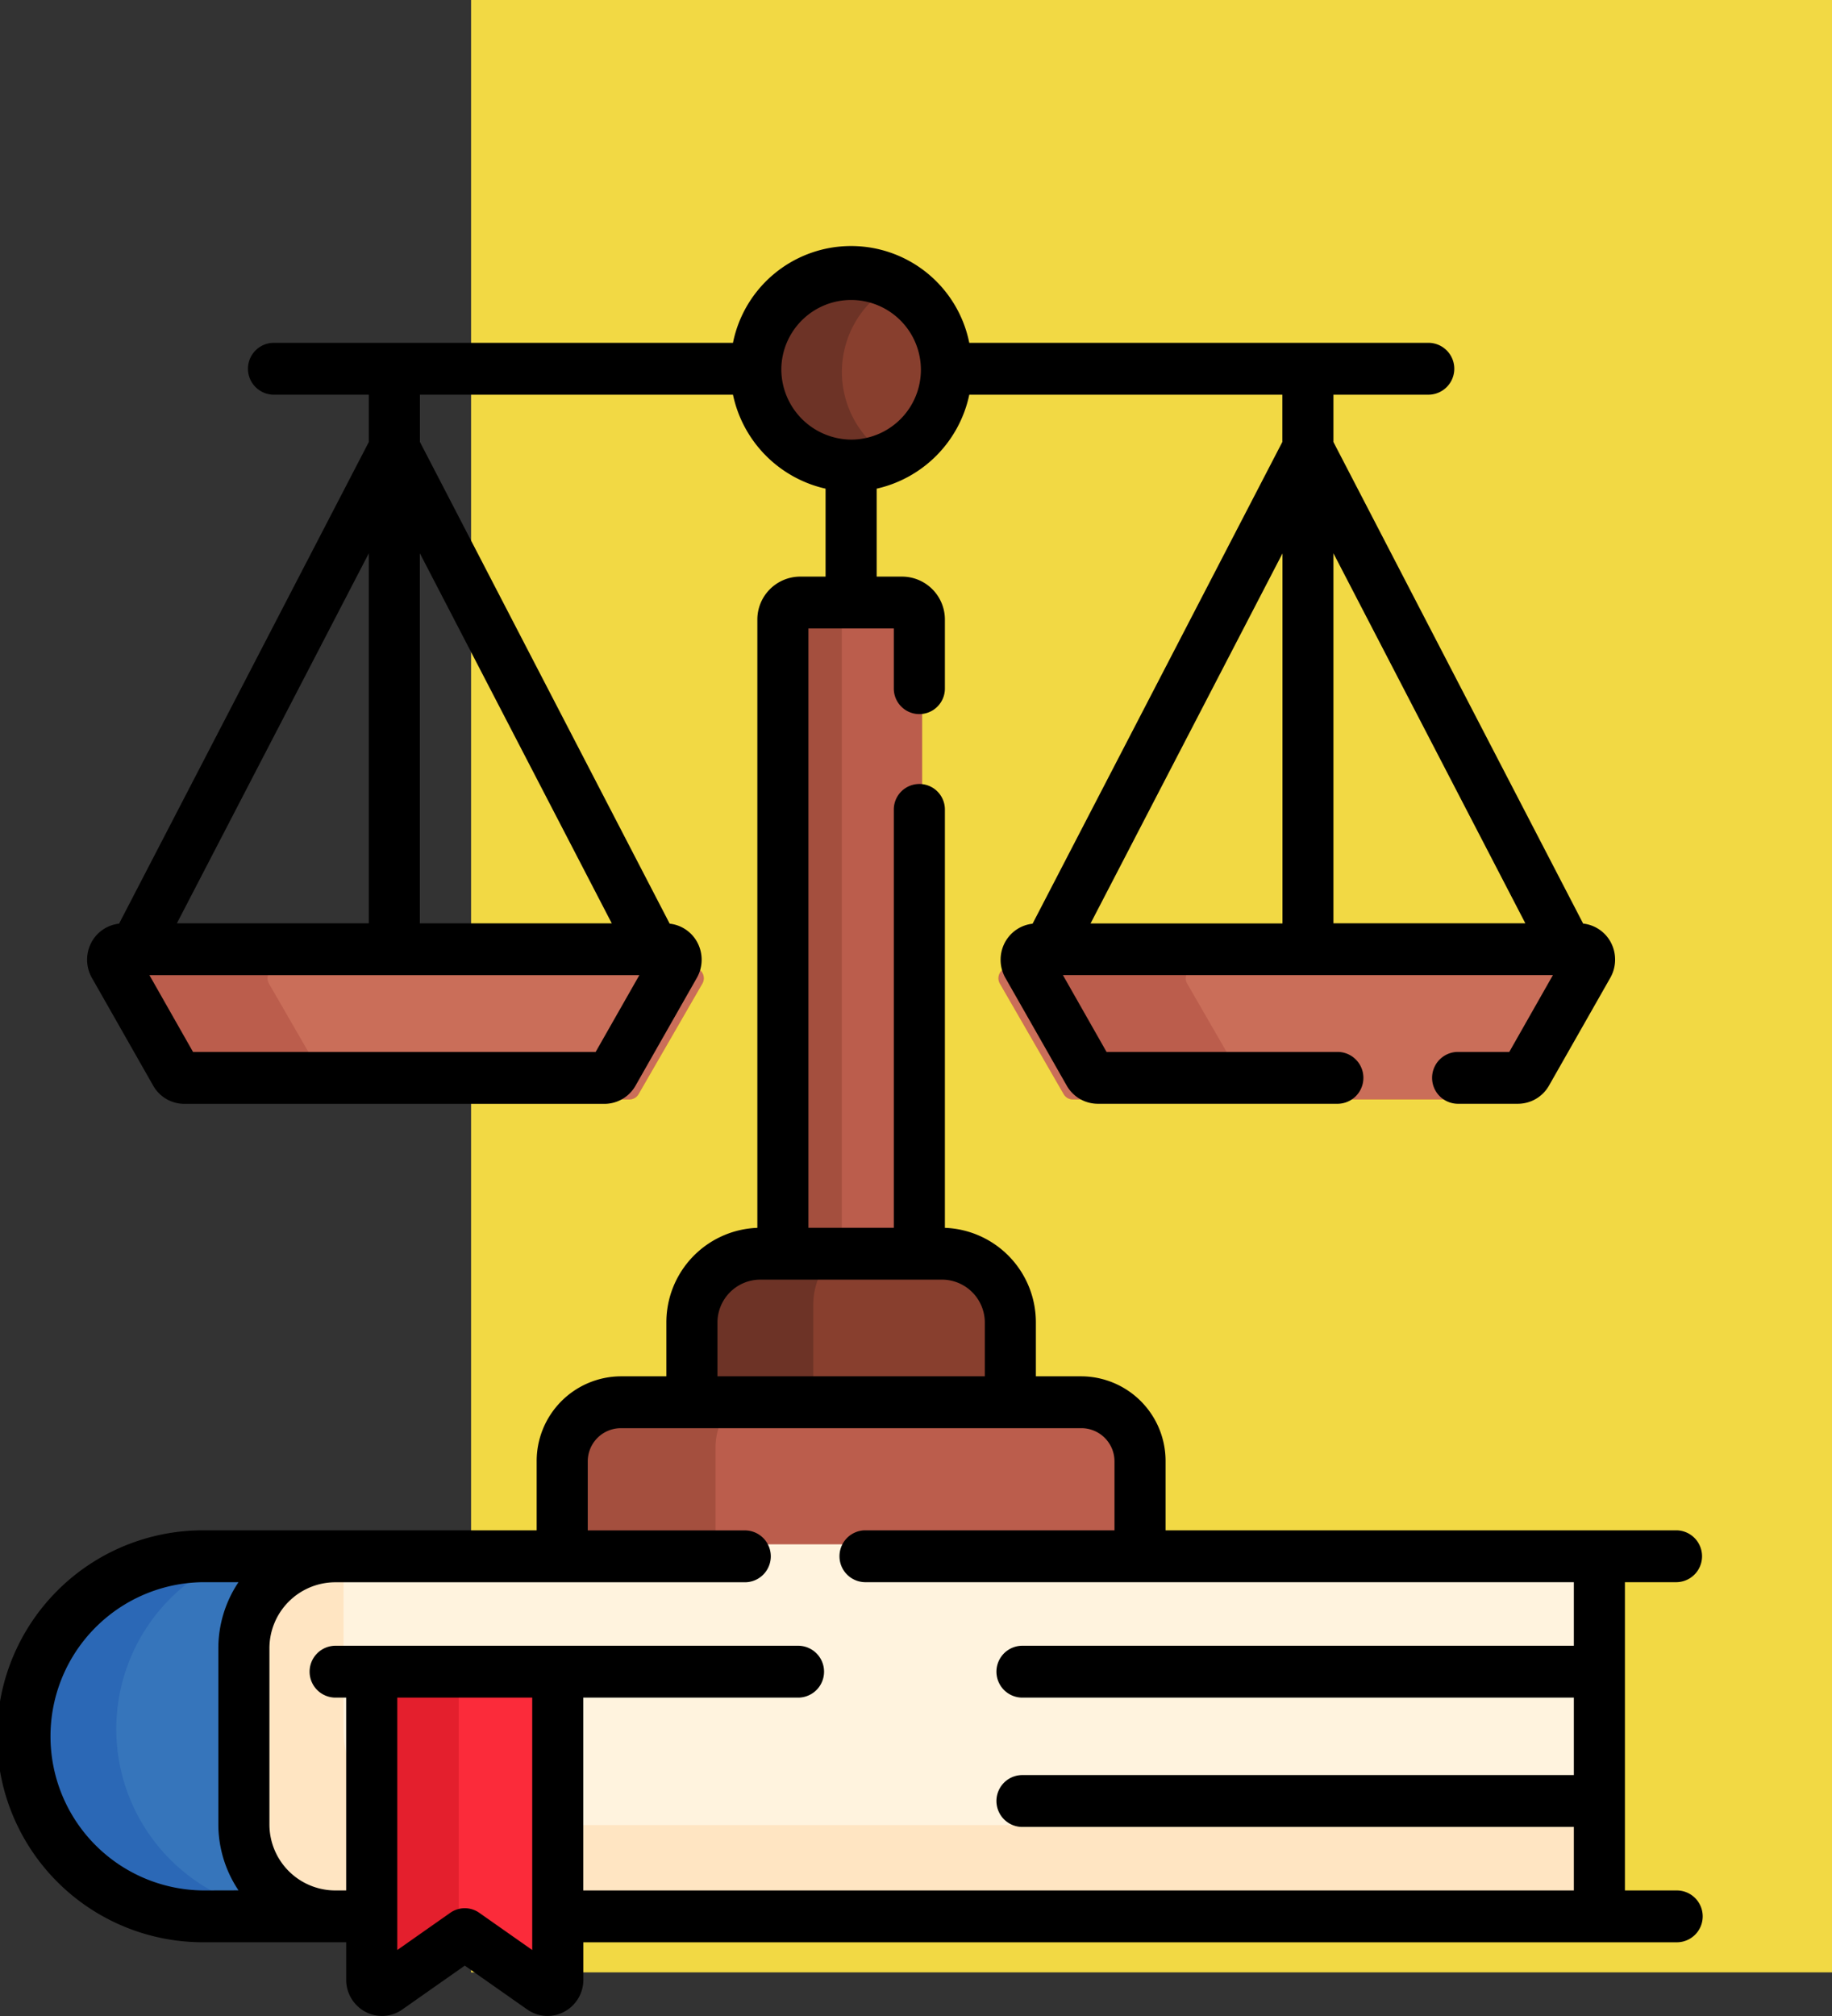 <svg xmlns="http://www.w3.org/2000/svg" width="105" height="115.5" viewBox="0 0 105 115.5">
  <rect x="0" y="0" width="105" height="115.5" fill="#333333" stroke="none"/>
  <g id="Grupo_1219048" data-name="Grupo 1219048" transform="translate(-180 -4158.071)">
    <rect id="Rectángulo_420870" data-name="Rectángulo 420870" width="78" height="113" transform="translate(207 4158.071)" fill="#f2d944"/>
    <g id="obediente_7_" data-name="obediente (7)" transform="translate(180 4172.168)">
      <g id="Grupo_1219038" data-name="Grupo 1219038" transform="translate(6.719 1.524)">
        <g id="Grupo_1219036" data-name="Grupo 1219036" transform="translate(0)">
          <g id="Grupo_1219033" data-name="Grupo 1219033" transform="translate(0 39.816)">
            <g id="Grupo_1219026" data-name="Grupo 1219026" transform="translate(0 0)">
              <path id="Trazado_1090077" data-name="Trazado 1090077" d="M39.243,204.354l3.66,6.34a.61.61,0,0,0,.528.3h25.08a.61.61,0,0,0,.528-.3l3.66-6.34a.61.61,0,0,0-.528-.914h-32.4A.61.61,0,0,0,39.243,204.354Z" transform="translate(-39.16 -203.44)" fill="#fed402"/>
            </g>
            <g id="Grupo_1219032" data-name="Grupo 1219032" transform="translate(0 0)">
              <g id="Grupo_1219027" data-name="Grupo 1219027" transform="translate(50.504 0)">
                <path id="Trazado_1090078" data-name="Trazado 1090078" d="M307.464,204.354l3.66,6.34a.61.61,0,0,0,.528.3h25.08a.61.61,0,0,0,.528-.3l3.66-6.34a.61.61,0,0,0-.528-.914h-32.4A.61.61,0,0,0,307.464,204.354Z" transform="translate(-307.382 -203.44)" fill="#fed402"/>
              </g>
              <g id="Grupo_1219028" data-name="Grupo 1219028" transform="translate(0 0)">
                <path id="Trazado_1090079" data-name="Trazado 1090079" d="M39.243,204.354l3.66,6.34a.61.61,0,0,0,.528.3h25.08a.61.61,0,0,0,.528-.3l3.66-6.34a.61.61,0,0,0-.528-.914h-32.4A.61.61,0,0,0,39.243,204.354Z" transform="translate(-39.16 -203.44)" fill="#ca6e59"/>
              </g>
              <g id="Grupo_1219029" data-name="Grupo 1219029" transform="translate(0)">
                <path id="Trazado_1090080" data-name="Trazado 1090080" d="M51.516,210.693l-3.66-6.34a.61.61,0,0,1,.528-.914H39.771a.61.61,0,0,0-.528.914l3.66,6.34a.61.61,0,0,0,.528.3h8.612A.61.61,0,0,1,51.516,210.693Z" transform="translate(-39.161 -203.439)" fill="#bb5d4c"/>
              </g>
              <g id="Grupo_1219030" data-name="Grupo 1219030" transform="translate(50.504 0)">
                <path id="Trazado_1090081" data-name="Trazado 1090081" d="M307.464,204.354l3.66,6.34a.61.61,0,0,0,.528.3h25.08a.61.61,0,0,0,.528-.3l3.66-6.34a.61.61,0,0,0-.528-.914h-32.4A.61.61,0,0,0,307.464,204.354Z" transform="translate(-307.382 -203.44)" fill="#ca6e59"/>
              </g>
              <g id="Grupo_1219031" data-name="Grupo 1219031" transform="translate(51.565)">
                <path id="Trazado_1090082" data-name="Trazado 1090082" d="M320.8,210.693l-3.66-6.34a.61.61,0,0,1,.528-.914h-9.676a.61.61,0,0,0-.528.914l3.66,6.34a.61.61,0,0,0,.528.3h9.676A.609.609,0,0,1,320.8,210.693Z" transform="translate(-307.383 -203.439)" fill="#bb5d4c"/>
              </g>
            </g>
          </g>
          <path id="Trazado_1090083" data-name="Trazado 1090083" d="M244.108,141.4v-37.26a1.016,1.016,0,0,0-1.016-1.016h-6.11a1.016,1.016,0,0,0-1.016,1.016V141.4h8.142Z" transform="translate(-197.974 -83.692)" fill="#bb5d4c"/>
          <path id="Trazado_1090084" data-name="Trazado 1090084" d="M239.414,141.4v-37.26a1.016,1.016,0,0,1,1.016-1.016h-3.448a1.016,1.016,0,0,0-1.016,1.016V141.4h3.448Z" transform="translate(-197.886 -83.692)" fill="#a44f3e"/>
          <g id="Grupo_1219034" data-name="Grupo 1219034" transform="translate(36.374 0)">
            <circle id="Elipse_14391" data-name="Elipse 14391" cx="5.689" cy="5.689" r="5.689" fill="#883f2e"/>
          </g>
          <g id="Grupo_1219035" data-name="Grupo 1219035" transform="translate(36.453)">
            <path id="Trazado_1090085" data-name="Trazado 1090085" d="M233.086,13.189a5.687,5.687,0,0,1,3.148-5.09,5.689,5.689,0,1,0,0,10.179A5.687,5.687,0,0,1,233.086,13.189Z" transform="translate(-228.005 -7.5)" fill="#6d3326"/>
          </g>
        </g>
        <g id="Grupo_1219037" data-name="Grupo 1219037" transform="translate(7.832 55.07)">
          <path id="Trazado_1090086" data-name="Trazado 1090086" d="M228.253,300.217v-4.668a4.064,4.064,0,0,0-4.064-4.064H213.32a4.064,4.064,0,0,0-4.064,4.064v4.668Z" transform="translate(-184.252 -291.485)" fill="#883f2e"/>
          <path id="Trazado_1090087" data-name="Trazado 1090087" d="M216.112,300.217v-4.668a4.064,4.064,0,0,1,4.064-4.064h-6.857a4.064,4.064,0,0,0-4.064,4.064v4.668Z" transform="translate(-184.052 -291.485)" fill="#6d3326"/>
          <path id="Trazado_1090088" data-name="Trazado 1090088" d="M205.647,343.713V337.94a3.483,3.483,0,0,0-3.483-3.483H174.655a3.483,3.483,0,0,0-3.483,3.483v5.773Z" transform="translate(-153.816 -325.725)" fill="#bb5d4c"/>
          <path id="Trazado_1090089" data-name="Trazado 1090089" d="M179.743,343.713V337.94a3.483,3.483,0,0,1,3.483-3.483h-8.57a3.483,3.483,0,0,0-3.483,3.483v5.773Z" transform="translate(-153.283 -325.725)" fill="#a44f3e"/>
          <path id="Trazado_1090090" data-name="Trazado 1090090" d="M82.862,379.006a5.3,5.3,0,0,0-5.159,5.428v10.313a5.3,5.3,0,0,0,5.159,5.428h2.091V385.791H95.5v14.384h59.075V379.006Z" transform="translate(-77.703 -361.221)" fill="#fff3de"/>
        </g>
      </g>
      <g id="Grupo_1219047" data-name="Grupo 1219047" transform="translate(1.524 74.379)">
        <g id="Grupo_1219042" data-name="Grupo 1219042" transform="translate(0)">
          <g id="Grupo_1219039" data-name="Grupo 1219039">
            <path id="Trazado_1090091" data-name="Trazado 1090091" d="M32.051,400.174a5.428,5.428,0,0,1-5.428-5.428V384.434a5.428,5.428,0,0,1,5.428-5.428H24.18a10.584,10.584,0,0,0,0,21.169h7.87Z" transform="translate(-13.596 -379.006)" fill="#3675bb"/>
          </g>
          <g id="Grupo_1219040" data-name="Grupo 1219040">
            <path id="Trazado_1090092" data-name="Trazado 1090092" d="M18.737,389.59a10.584,10.584,0,0,1,10.584-10.584H24.18a10.584,10.584,0,0,0,0,21.169h5.141A10.585,10.585,0,0,1,18.737,389.59Z" transform="translate(-13.596 -379.006)" fill="#2b68b6"/>
          </g>
          <g id="Grupo_1219041" data-name="Grupo 1219041" transform="translate(13.027 0.007)">
            <path id="Trazado_1090093" data-name="Trazado 1090093" d="M85.331,394.255a5.422,5.422,0,0,1-2.487-4.561V379.381c0-.114,0-.227.012-.34a5.428,5.428,0,0,0-5.152,5.421v10.313a5.428,5.428,0,0,0,5.428,5.428h2.2Z" transform="translate(-77.703 -379.041)" fill="#ffe5c2"/>
            <path id="Trazado_1090094" data-name="Trazado 1090094" d="M169.857,458.174h62.149v5.081H169.857Z" transform="translate(-155.131 -442.094)" fill="#ffe5c2"/>
          </g>
        </g>
        <g id="Grupo_1219046" data-name="Grupo 1219046" transform="translate(19.657 6.785)">
          <g id="Grupo_1219043" data-name="Grupo 1219043">
            <path id="Trazado_1090095" data-name="Trazado 1090095" d="M126.338,430.5V412.395h-11.1V430.5a.61.61,0,0,0,.956.5l4.593-3.178L125.382,431A.61.61,0,0,0,126.338,430.5Z" transform="translate(-115.24 -412.395)" fill="#fb2b3a"/>
          </g>
          <g id="Grupo_1219045" data-name="Grupo 1219045" transform="translate(0)">
            <g id="Grupo_1219044" data-name="Grupo 1219044">
              <path id="Trazado_1090096" data-name="Trazado 1090096" d="M120.349,412.395H115.24V430.5a.61.61,0,0,0,.956.5l4.153-2.874Z" transform="translate(-115.24 -412.395)" fill="#e41f2d"/>
            </g>
          </g>
        </g>
      </g>
      <path id="Trazado_1090097" data-name="Trazado 1090097" d="M102.2,94.21H99.227V76.549H102.2a1.486,1.486,0,0,0,0-2.971H72.9V69.635a4.851,4.851,0,0,0-4.81-4.88H65.466V61.691a5.416,5.416,0,0,0-5.214-5.443V32.283a1.464,1.464,0,1,0-2.928,0V56.244H52.431V21.909h4.893v3.442a1.464,1.464,0,1,0,2.928,0V21.414a2.461,2.461,0,0,0-2.44-2.476H56.342V13.9a7,7,0,0,0,5.308-5.385H79.592v2.709l-14.315,27.6a2.052,2.052,0,0,0-1.558,1.025,2.111,2.111,0,0,0,0,2.08L67.235,48.1a2.05,2.05,0,0,0,1.775,1.04H82.791a1.486,1.486,0,0,0,0-2.971H69.517l-2.5-4.4H95.1l-2.5,4.4H89.623a1.486,1.486,0,0,0,0,2.971H93.1a2.05,2.05,0,0,0,1.775-1.04l3.516-6.179a2.112,2.112,0,0,0,0-2.08,2.052,2.052,0,0,0-1.558-1.025L82.52,11.225V8.515H88a1.486,1.486,0,0,0,0-2.971H61.649a6.907,6.907,0,0,0-13.543,0H21.755a1.486,1.486,0,0,0,0,2.971h5.48v2.709L12.92,38.821a2.052,2.052,0,0,0-1.558,1.025,2.112,2.112,0,0,0,0,2.08h0l3.516,6.179a2.05,2.05,0,0,0,1.775,1.04H40.745a2.05,2.05,0,0,0,1.775-1.04l3.516-6.179a2.111,2.111,0,0,0,0-2.08,2.052,2.052,0,0,0-1.558-1.025l-14.315-27.6V8.515H48.106A7,7,0,0,0,53.413,13.9v5.038h-1.47a2.461,2.461,0,0,0-2.44,2.476V56.248a5.416,5.416,0,0,0-5.214,5.443v3.064H41.665a4.851,4.851,0,0,0-4.81,4.88v3.943H17.727a11.8,11.8,0,0,0,0,23.6h8.21v2.142a2.078,2.078,0,0,0,1.1,1.842,2.019,2.019,0,0,0,2.118-.132l3.579-2.513,3.579,2.513a2.019,2.019,0,0,0,2.118.132,2.078,2.078,0,0,0,1.1-1.842V97.18H102.2a1.485,1.485,0,0,0,0-2.97Zm-22.6-55.4h-11l11-21.2ZM82.52,17.6l11,21.2h-11Zm-55.285,0v21.2h-11Zm13,28.571H17.16l-2.5-4.4H42.74Zm.924-7.368h-11V17.6ZM50.877,7.03a4,4,0,1,1,4,4.059A4.035,4.035,0,0,1,50.877,7.03Zm-3.66,54.661a2.461,2.461,0,0,1,2.44-2.476H60.1a2.461,2.461,0,0,1,2.44,2.476v3.064H47.217ZM17.727,94.21a8.831,8.831,0,0,1,0-17.661h2.038a6.806,6.806,0,0,0-1.155,3.8V90.405a6.8,6.8,0,0,0,1.156,3.8ZM36.6,97.622l-3.033-2.13a1.446,1.446,0,0,0-1.666,0l-3.034,2.13V83.162H36.6ZM96.3,80.191H64.654a1.486,1.486,0,0,0,0,2.971H96.3V87.6H64.654a1.486,1.486,0,0,0,0,2.971H96.3V94.21H39.526V83.162H51.879a1.486,1.486,0,0,0,0-2.971H25.288a1.486,1.486,0,0,0,0,2.971h.649V94.21h-.649a3.782,3.782,0,0,1-3.75-3.8V80.354a3.782,3.782,0,0,1,3.75-3.8H48.826a1.486,1.486,0,0,0,0-2.971H39.783V69.635a1.9,1.9,0,0,1,1.882-1.909H68.09a1.9,1.9,0,0,1,1.882,1.909v3.943H55.658a1.486,1.486,0,0,0,0,2.971H96.3Z" transform="translate(-6.096 0)"/>
    </g>
  </g>
</svg>
